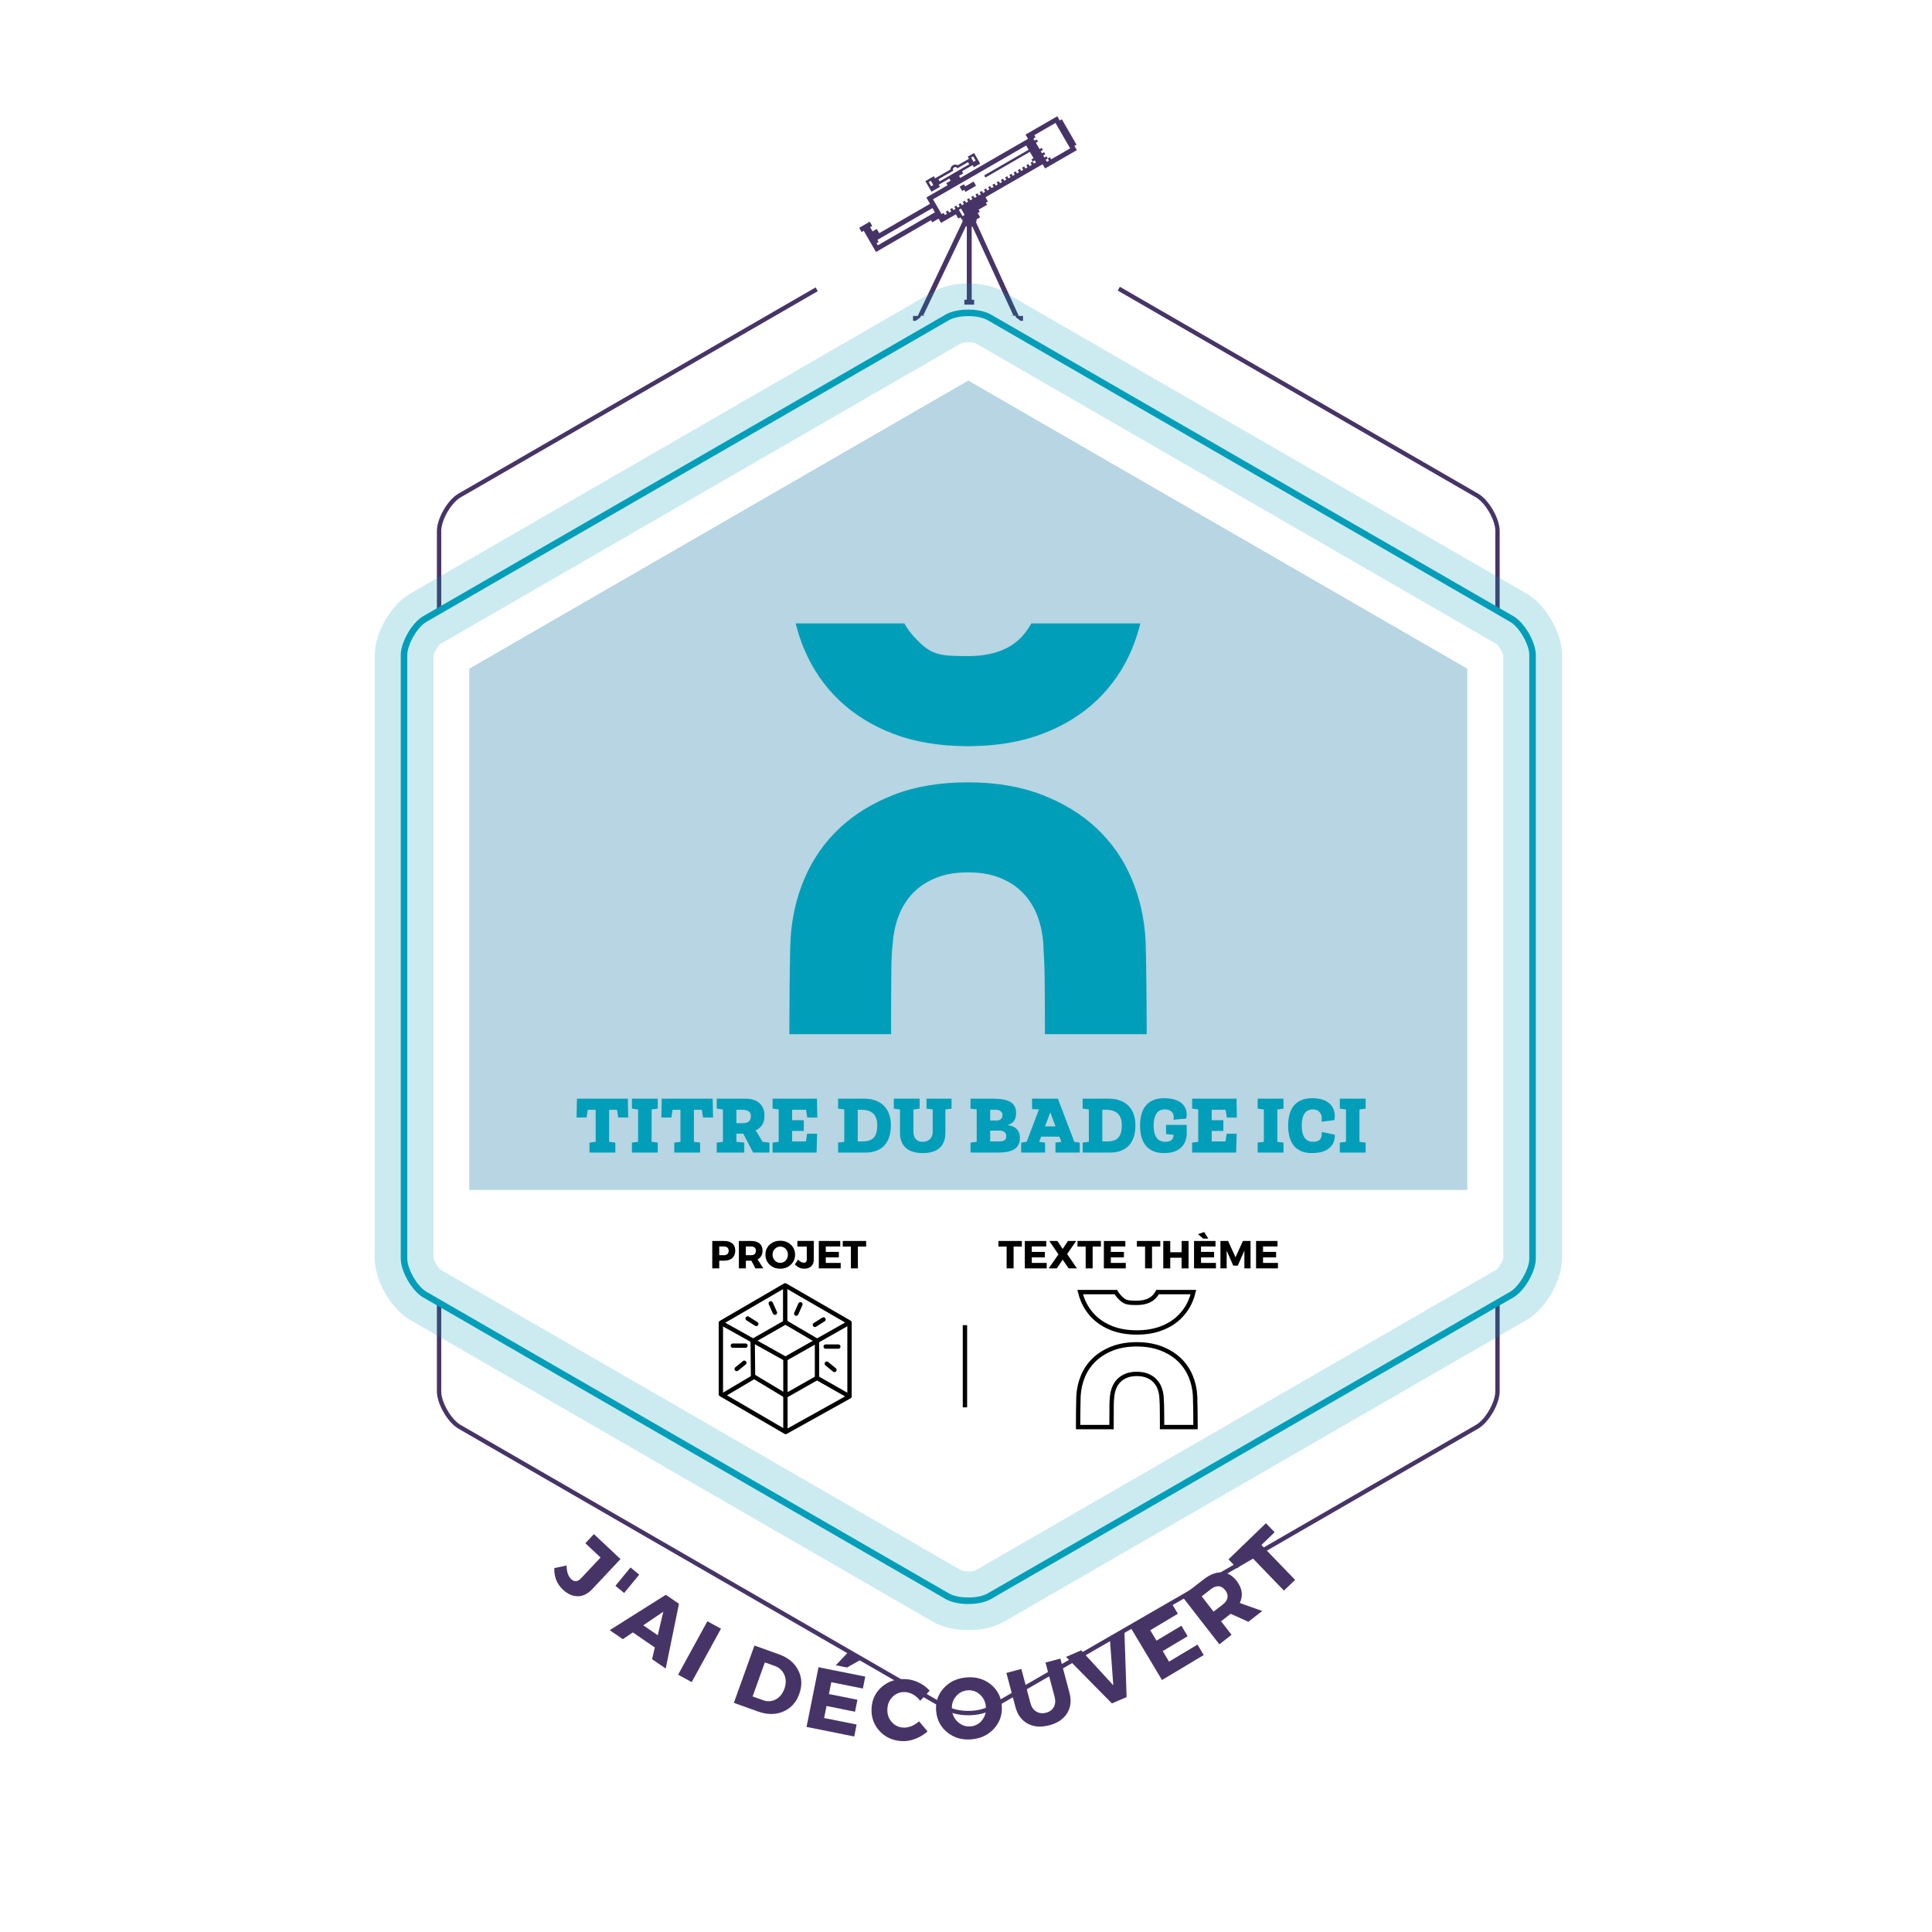 <?xml version="1.0" encoding="UTF-8" standalone="no"?>
<svg xmlns:dc="http://purl.org/dc/elements/1.1/"
  xmlns:cc="http://creativecommons.org/ns#"
  xmlns:rdf="http://www.w3.org/1999/02/22-rdf-syntax-ns#"
  xmlns:svg="http://www.w3.org/2000/svg"
  xmlns="http://www.w3.org/2000/svg"
  xmlns:xlink="http://www.w3.org/1999/xlink" id="svg2303" xml:space="preserve" enable-background="new 0 0 850.394 841.89" viewBox="0 0 888.189 888.189" height="100%" width="100%" y="0px" x="0px" version="1.1">
  <defs id="defs2307">
    <linearGradient id="SVGID_1_" gradientUnits="userSpaceOnUse" x1="257.767" y1="116.817" x2="420.564" y2="116.817">
      <stop offset="0" style="stop-color:#FFFFFF" id="stop2215" />
      <stop offset="0.452" style="stop-color:#8D7D9F" id="stop2217" />
      <stop offset="1" style="stop-color:#473467" id="stop2219" />
    </linearGradient>
    <linearGradient id="SVGID_2_" gradientUnits="userSpaceOnUse" x1="472.013" y1="116.817" x2="634.81" y2="116.817" gradientTransform="matrix(-1,0,0,1,1066.576,0)">
      <stop offset="0" style="stop-color:#FFFFFF" id="stop2224" />
      <stop offset="0.452" style="stop-color:#8D7D9F" id="stop2226" />
      <stop offset="1" style="stop-color:#473467" id="stop2228" />
    </linearGradient>
    <clipPath id="SVGID_2_-4">
      <use id="use122" overflow="visible" xlink:href="#SVGID_1_-0" x="0" y="0" width="100%" height="100%" />
    </clipPath>
    <clipPath id="SVGID_4_">
      <use id="use132" overflow="visible" xlink:href="#SVGID_3_" x="0" y="0" width="100%" height="100%" />
    </clipPath>
    <path d="m 404.664,50.394 c 1.172,3.438 3.039,6.252 4.836,8.439 l -19.805,17.313 c -3.164,-1.836 -6.135,-4.258 -8.674,-7.969 l -13.156,3.746 c 0,0 -1.5,20.816 0.125,20.816 1.625,0 20.75,-1.5 22,-1.5 1.25,0 37.625,-22.125 37.625,-22.125 l 13.875,-38 c 0,0 -0.625,-12.084 -1,-12.291 -0.375,-0.209 -36.375,17.006 -36.375,17.006 z" id="SVGID_1_-0" />
    <path d="m 453.475,81.825 c 1.949,-1.783 5.014,-5.445 6.551,-8.467 l 18.717,21.805 0.957,1.021 c -2.836,3.092 -6.361,5.285 -9.527,6.563 l 4.693,17.242 13.125,9.75 0.375,-10.625 c 0,0 -5.125,-47.875 -5.375,-48.25 -0.25,-0.375 -24.334,-23.75 -24.334,-23.75 0,0 -13.166,1.125 -13.166,1.5 0,0.375 -9.506,10 -9.506,10 l 5.662,19.625 z" id="SVGID_3_" />
    <clipPath id="SVGID_2_-4-8">
      <use height="100%" width="100%" y="0" x="0" xlink:href="#SVGID_1_-0" overflow="visible" id="use122-9" />
    </clipPath>
    <clipPath id="SVGID_4_-4">
      <use height="100%" width="100%" y="0" x="0" xlink:href="#SVGID_3_" overflow="visible" id="use132-1" />
    </clipPath>
    <path id="path300" d="m 404.664,50.394 c 1.172,3.438 3.039,6.252 4.836,8.439 l -19.805,17.313 c -3.164,-1.836 -6.135,-4.258 -8.674,-7.969 l -13.156,3.746 c 0,0 -1.5,20.816 0.125,20.816 1.625,0 20.75,-1.5 22,-1.5 1.25,0 37.625,-22.125 37.625,-22.125 l 13.875,-38 c 0,0 -0.625,-12.084 -1,-12.291 -0.375,-0.209 -36.375,17.006 -36.375,17.006 z" />
    <path id="path307" d="m 453.475,81.825 c 1.949,-1.783 5.014,-5.445 6.551,-8.467 l 18.717,21.805 0.957,1.021 c -2.836,3.092 -6.361,5.285 -9.527,6.563 l 4.693,17.242 13.125,9.75 0.375,-10.625 c 0,0 -5.125,-47.875 -5.375,-48.25 -0.25,-0.375 -24.334,-23.75 -24.334,-23.75 0,0 -13.166,1.125 -13.166,1.5 0,0.375 -9.506,10 -9.506,10 l 5.662,19.625 z" />
    <linearGradient gradientTransform="translate(-0.529,-24.95)" id="SVGID_1_-1" gradientUnits="userSpaceOnUse" x1="256.428" y1="34.083" x2="419.225" y2="34.083">
      <stop offset="0" style="stop-color:#FFFFFF" id="stop95" />
      <stop offset="0.452" style="stop-color:#8D7D9F" id="stop97" />
      <stop offset="1" style="stop-color:#473467" id="stop99" />
    </linearGradient>
    <linearGradient id="SVGID_2_-1" gradientUnits="userSpaceOnUse" x1="473.352" y1="34.083" x2="636.148" y2="34.083" gradientTransform="matrix(-1,0,0,1,1066.047,-24.95)">
      <stop offset="0" style="stop-color:#FFFFFF" id="stop104" />
      <stop offset="0.452" style="stop-color:#8D7D9F" id="stop106" />
      <stop offset="1" style="stop-color:#473467" id="stop108" />
    </linearGradient>
    <linearGradient y2="34.083" x2="419.225" y1="34.083" x1="256.428" gradientUnits="userSpaceOnUse" id="SVGID_1_-1-5" gradientTransform="translate(-0.529,-24.95)">
      <stop id="stop95-6" style="stop-color:#FFFFFF" offset="0" />
      <stop id="stop97-9" style="stop-color:#8D7D9F" offset="0.452" />
      <stop id="stop99-4" style="stop-color:#473467" offset="1" />
    </linearGradient>
    <linearGradient gradientTransform="matrix(-1,0,0,1,1066.047,-24.95)" y2="34.083" x2="636.148" y1="34.083" x1="473.352" gradientUnits="userSpaceOnUse" id="SVGID_2_-1-0">
      <stop id="stop104-4" style="stop-color:#FFFFFF" offset="0" />
      <stop id="stop106-9" style="stop-color:#8D7D9F" offset="0.452" />
      <stop id="stop108-8" style="stop-color:#473467" offset="1" />
    </linearGradient>
    <linearGradient y2="42.818" x2="438.297" y1="42.818" x1="275.5" gradientUnits="userSpaceOnUse" id="SVGID_1_-6" gradientTransform="translate(0,-6)">
      <stop id="stop111" style="stop-color:#FFFFFF" offset="0" />
      <stop id="stop113" style="stop-color:#8D7D9F" offset="0.452" />
      <stop id="stop115" style="stop-color:#473467" offset="1" />
    </linearGradient>
    <linearGradient gradientTransform="matrix(-1,0,0,1,1094.923,-6)" y2="42.818" x2="645.422" y1="42.818" x1="482.625" gradientUnits="userSpaceOnUse" id="SVGID_2_-2">
      <stop id="stop120" style="stop-color:#FFFFFF" offset="0" />
      <stop id="stop122" style="stop-color:#8D7D9F" offset="0.452" />
      <stop id="stop124" style="stop-color:#473467" offset="1" />
    </linearGradient>
    <linearGradient gradientTransform="translate(0,-6)" id="SVGID_1_-6-5" gradientUnits="userSpaceOnUse" x1="275.5" y1="42.818" x2="438.297" y2="42.818">
      <stop offset="0" style="stop-color:#FFFFFF" id="stop111-4" />
      <stop offset="0.452" style="stop-color:#8D7D9F" id="stop113-6" />
      <stop offset="1" style="stop-color:#473467" id="stop115-2" />
    </linearGradient>
    <linearGradient id="SVGID_2_-2-4" gradientUnits="userSpaceOnUse" x1="482.625" y1="42.818" x2="645.422" y2="42.818" gradientTransform="matrix(-1,0,0,1,1094.923,-6)">
      <stop offset="0" style="stop-color:#FFFFFF" id="stop120-0" />
      <stop offset="0.452" style="stop-color:#8D7D9F" id="stop122-0" />
      <stop offset="1" style="stop-color:#473467" id="stop124-0" />
    </linearGradient>
  </defs>
  <g style="display:inline" id="layer26">
    <g id="texte_posture">
      <g id="g28">
        <path fill="#473467" d="m 285.256,716.75 -12.988,13.813 c -2.028,2.156 -4.234,3.248 -6.62,3.273 -2.386,0.027 -4.677,-0.992 -6.871,-3.057 -2.778,-2.613 -4.097,-5.902 -3.954,-9.867 l 5.65,-1.221 c 0.032,2.885 0.747,4.984 2.146,6.301 1.457,1.369 2.971,1.22 4.542,-0.451 l 8.933,-9.5 -6.994,-6.576 3.946,-4.196 z" id="path2" />
        <path fill="#473467" d="m 286.934,732.342 -4.015,-3.305 6.94,-8.431 4.015,3.305 z" id="path4" />
        <path fill="#473467" d="m 301.043,757.388 -10.098,-6.919 -4.599,3.104 -6.039,-4.138 25.791,-16.271 6.039,4.138 -6.092,29.768 -6.27,-4.295 z m 1.336,-5.63 2.556,-10.809 -9.221,6.241 z" id="path6" />
        <path fill="#473467" d="m 317.99,773.309 -6.244,-3.422 13.458,-24.555 6.243,3.423 z" id="path8" />
        <path fill="#473467" d="m 346.832,756.488 11.333,4.066 c 4.142,1.486 7.074,3.912 8.799,7.279 1.725,3.367 1.884,7.008 0.479,10.924 -1.396,3.891 -3.851,6.586 -7.364,8.088 -3.513,1.502 -7.392,1.491 -11.633,-0.03 l -11.069,-3.972 z m 4.784,7.752 -5.62,15.662 4.782,1.715 c 2.058,0.738 4.005,0.623 5.841,-0.348 1.835,-0.971 3.167,-2.609 3.996,-4.92 0.828,-2.309 0.815,-4.445 -0.038,-6.409 -0.854,-1.964 -2.348,-3.328 -4.48,-4.093 z" id="path10" />
        <path fill="#473467" d="m 396.684,776.259 -14.512,-2.909 -1.093,5.451 13.1,2.627 -1.101,5.49 -13.1,-2.625 -1.108,5.529 14.942,2.995 -1.101,5.491 -21.924,-4.395 5.504,-27.454 21.492,4.308 z m -1.297,-13.07 -5.986,3.409 -5.178,-1.038 5.479,-5.755 z" id="path12" />
        <path fill="#473467" d="m 416.396,771.934 c 2.077,0.113 4.097,0.652 6.061,1.614 1.963,0.963 3.611,2.201 4.943,3.716 l -4.381,4.647 c -0.844,-1.168 -1.881,-2.112 -3.109,-2.835 -1.229,-0.721 -2.47,-1.117 -3.721,-1.186 -2.21,-0.121 -4.104,0.557 -5.68,2.032 -1.577,1.476 -2.428,3.358 -2.554,5.648 -0.128,2.344 0.51,4.341 1.915,5.994 1.404,1.653 3.212,2.54 5.422,2.661 1.172,0.064 2.406,-0.162 3.703,-0.678 1.297,-0.517 2.466,-1.254 3.507,-2.212 l 3.912,4.622 c -1.603,1.461 -3.461,2.601 -5.575,3.419 -2.115,0.819 -4.198,1.172 -6.248,1.06 -4.207,-0.23 -7.633,-1.794 -10.278,-4.69 -2.646,-2.896 -3.855,-6.394 -3.631,-10.495 0.221,-4.02 1.829,-7.303 4.827,-9.85 2.998,-2.545 6.627,-3.702 10.887,-3.467 z" id="path14" />
        <path fill="#473467" d="m 444.034,771.176 c 4.325,-0.426 8.055,0.566 11.187,2.977 3.132,2.412 4.896,5.634 5.294,9.668 0.4,4.06 -0.704,7.6 -3.313,10.616 -2.61,3.018 -6.064,4.737 -10.363,5.162 -4.3,0.424 -8.017,-0.583 -11.15,-3.021 -3.135,-2.438 -4.903,-5.699 -5.307,-9.786 -0.4,-4.061 0.7,-7.571 3.302,-10.535 2.6,-2.963 6.051,-4.656 10.35,-5.081 z m 0.665,5.924 c -2.177,0.215 -3.957,1.188 -5.34,2.918 -1.384,1.731 -1.96,3.765 -1.729,6.1 0.23,2.336 1.201,4.229 2.911,5.682 1.711,1.453 3.642,2.072 5.791,1.86 2.149,-0.212 3.895,-1.194 5.236,-2.948 1.34,-1.753 1.896,-3.797 1.666,-6.133 -0.23,-2.335 -1.174,-4.219 -2.828,-5.65 -1.656,-1.431 -3.557,-2.041 -5.707,-1.829 z" id="path16" />
        <path fill="#473467" d="m 487.481,762.498 4.171,15.695 c 0.951,3.582 0.599,6.718 -1.06,9.407 -1.659,2.69 -4.382,4.538 -8.171,5.544 -3.814,1.014 -7.128,0.771 -9.94,-0.73 -2.814,-1.502 -4.696,-4.043 -5.648,-7.626 l -4.171,-15.695 6.882,-1.829 4.171,15.695 c 0.479,1.805 1.383,3.104 2.711,3.895 1.328,0.793 2.829,0.967 4.505,0.521 1.648,-0.439 2.829,-1.318 3.541,-2.639 0.711,-1.32 0.824,-2.895 0.338,-4.725 l -4.171,-15.695 z" id="path18" />
        <path fill="#473467" d="m 517.932,780.184 -6.757,2.918 -21.089,-21.391 6.977,-3.014 14.741,16.072 -1.595,-21.75 6.72,-2.902 z" id="path20" />
        <path fill="#473467" d="m 541.503,741.872 -12.7,7.599 2.854,4.771 11.465,-6.859 2.875,4.806 -11.465,6.858 2.896,4.841 13.078,-7.824 2.875,4.806 -19.188,11.479 -14.375,-24.028 18.811,-11.254 z" id="path22" />
        <path fill="#473467" d="m 573.893,745.572 -8.119,-3.67 -0.158,0.122 -4.264,3.313 4.834,6.223 -5.623,4.367 -17.178,-22.111 9.888,-7.681 c 2.927,-2.274 5.71,-3.364 8.35,-3.271 2.639,0.095 4.916,1.373 6.83,3.837 2.65,3.411 3.153,6.819 1.51,10.224 l 10.312,3.689 z m -15.978,-4.657 4.265,-3.313 c 1.222,-0.948 1.932,-1.989 2.132,-3.124 0.199,-1.134 -0.151,-2.28 -1.051,-3.438 -0.884,-1.137 -1.892,-1.738 -3.023,-1.805 -1.131,-0.067 -2.309,0.375 -3.529,1.324 l -4.265,3.313 z" id="path24" />
        <path fill="#473467" d="m 585.978,704.41 -6.072,5.862 15.475,16.028 -5.122,4.945 -15.475,-16.028 -6.015,5.806 -4.001,-4.143 17.209,-16.615 z" id="path26" />
      </g>
    </g>
  </g>
  <!-- <g id="layer1" transform="translate(20)">
    <g style="display:inline;fill:#ffffff;stroke:none" id="filet_3_posture" transform="translate(-1.18601,34.28187)">
      <path id="path150-4" d="m 426.33,701.628 c -4.464,0 -7.848,-1.037 -9.525,-2.008 L 176.458,560.861 c -4.631,-2.679 -9.536,-11.168 -9.536,-16.518 V 266.822 c 0,-5.35 4.905,-13.839 9.536,-16.513 L 416.797,111.55 c 1.678,-0.971 5.063,-2.007 9.533,-2.007 4.47,0 7.855,1.037 9.532,2.003 l 240.343,138.759 c 4.636,2.678 9.533,11.168 9.533,16.518 v 277.521 c 0,5.35 -4.897,13.839 -9.533,16.514 L 435.87,699.616 c -1.684,0.975 -5.069,2.012 -9.54,2.012 z" stroke-miterlimit="10" stroke-width="3" stroke="#009eb9" fill="none" style="fill:#ffffff;stroke:none" />
    </g>
  </g> -->
  <g style="display:inline" id="layer25" transform="translate(20)">
    <g style="display:inline" id="filet_separation_theme" transform="translate(-1.186,34.282)">
      <line id="line31" y2="612.715" x2="424.797" y1="574.932" x1="424.797" stroke-miterlimit="10" stroke-width="2" stroke="#000000" fill="none" />
    </g>
  </g>
  <g style="display:inline" id="layer24" transform="translate(20)">
    <g style="display:inline" id="picto_theme" transform="translate(-1.186,34.282)">
      <g id="g38">
        <path id="path34" d="m 484.322,571.329 c 2.246,2.157 5.02,3.875 8.242,5.102 3.221,1.229 7.002,1.853 11.238,1.853 4.178,0 7.945,-0.623 11.193,-1.853 3.25,-1.227 6.039,-2.943 8.285,-5.102 2.249,-2.159 4.01,-4.719 5.231,-7.604 0.534,-1.265 0.978,-2.605 1.321,-3.992 h -16.461 c -0.434,0.747 -0.871,1.367 -1.334,1.889 -1.795,2.023 -4.565,3.05 -8.236,3.05 -4.46,0 -5.666,-0.149 -8.277,-3.048 -0.473,-0.521 -0.906,-1.125 -1.354,-1.891 h -16.404 c 0.342,1.382 0.787,2.724 1.326,3.991 1.223,2.889 2.982,5.448 5.23,7.605 z" stroke-miterlimit="10" stroke-width="2" stroke="#000000" fill="none" />
        <path id="path36" d="m 530.617,607.57 c -0.172,-3.267 -0.881,-6.391 -2.105,-9.282 -1.221,-2.881 -2.98,-5.422 -5.229,-7.551 -2.245,-2.127 -5.034,-3.843 -8.288,-5.102 -3.252,-1.256 -7.018,-1.894 -11.191,-1.894 -4.231,0 -8.013,0.638 -11.236,1.893 -3.225,1.26 -6,2.977 -8.246,5.103 -2.247,2.127 -4.006,4.668 -5.227,7.551 -1.226,2.889 -1.935,6.011 -2.107,9.284 -0.119,2.587 -0.172,10.858 -0.172,13.566 0,0.202 0.002,0.393 0.006,0.587 l 10e-4,0.061 h 15.365 l -10e-4,-0.116 c -0.004,-0.233 -0.008,-0.467 -0.008,-0.709 0,-1.283 0.014,-8.247 0.045,-9.537 0.031,-1.337 0.103,-2.471 0.217,-3.463 0.117,-1.493 0.433,-2.904 0.936,-4.181 0.506,-1.28 1.231,-2.41 2.16,-3.358 0.926,-0.949 2.09,-1.709 3.453,-2.256 1.365,-0.546 2.984,-0.823 4.814,-0.823 1.828,0 3.448,0.277 4.813,0.823 1.361,0.546 2.525,1.306 3.457,2.255 0.925,0.951 1.65,2.08 2.156,3.358 0.501,1.276 0.816,2.687 0.936,4.194 0.059,1.02 0.117,2.163 0.176,3.441 0.057,1.296 0.084,8.262 0.084,9.546 0,0.212 -0.006,0.418 -0.012,0.624 -0.002,0.066 -0.004,0.133 -0.006,0.201 h 15.379 l 0.002,-0.078 c 0.003,-0.187 0.006,-0.373 0.006,-0.569 -0.002,-2.909 -0.063,-11.034 -0.178,-13.568 z" stroke-miterlimit="10" stroke-width="2" stroke="#000000" fill="none" />
      </g>
    </g>
  </g>
  <g style="display:inline" id="layer23" transform="translate(20)">
    <g style="display:inline" id="texte_picto_theme" transform="translate(-1.186,34.282)">
      <g id="g61">
        <path id="path41" d="m 450.957,538.803 h -3.799 v 10.025 h -3.203 v -10.025 h -3.763 v -2.592 h 10.765 z" />
        <path id="path43" d="m 462.188,538.748 h -6.66 v 2.502 h 6.013 v 2.521 h -6.013 v 2.538 h 6.858 v 2.52 h -10.063 v -12.6 h 9.864 v 2.519 z" />
        <path id="path45" d="m 471.764,542.24 4.519,6.588 h -3.834 l -2.718,-4.014 -2.719,4.014 h -3.726 l 4.5,-6.443 -4.212,-6.156 h 3.727 l 2.43,3.672 2.43,-3.672 h 3.762 z" />
        <path id="path47" d="M 487.299,538.803 H 483.5 v 10.025 h -3.203 v -10.025 h -3.763 v -2.592 h 10.765 z" />
        <path id="path49" d="m 498.53,538.748 h -6.66 v 2.502 h 6.013 v 2.521 h -6.013 v 2.538 h 6.858 v 2.52 h -10.063 v -12.6 h 9.864 v 2.519 z" />
        <path id="path51" d="m 514.604,538.803 h -3.798 v 10.025 h -3.204 v -10.025 h -3.762 v -2.592 h 10.764 z" />
        <path id="path53" d="m 527.6,548.828 h -3.203 v -4.896 h -5.221 v 4.896 h -3.204 v -12.6 h 3.204 v 5.184 h 5.221 v -5.184 h 3.203 z" />
        <path id="path55" d="m 539.984,538.748 h -6.66 v 2.502 h 6.012 v 2.521 h -6.012 v 2.538 h 6.857 v 2.52 h -10.063 v -12.6 h 9.865 v 2.519 z m -3.312,-3.617 h -2.376 l -2.34,-2.034 2.808,-0.99 z" />
        <path id="path57" d="m 556.094,548.828 h -2.826 l -0.018,-8.189 -3.024,6.93 h -2.088 l -3.024,-6.93 v 8.189 h -2.861 v -12.617 h 3.51 l 3.42,7.506 3.42,-7.506 h 3.492 v 12.617 z" />
        <path id="path59" d="m 568.496,538.748 h -6.66 v 2.502 h 6.012 v 2.521 h -6.012 v 2.538 h 6.857 v 2.52 H 558.63 v -12.6 h 9.865 v 2.519 z" />
      </g>
    </g>
  </g>
  <g style="display:inline" id="layer22" transform="translate(20)">
    <g transform="translate(-1.186,34.282)" id="picto_categorie" style="display:inline">
      <g id="g94">
        <polygon fill="none" stroke="#000000" stroke-width="2" stroke-linejoin="round" stroke-miterlimit="10" points="312.59,573.826 312.59,606.697 342.373,624.041 371.728,607.697 371.728,573.719 342.158,556.623 " id="polygon64" />
        <polyline fill="none" stroke="#000000" stroke-width="2" stroke-linejoin="round" stroke-miterlimit="10" points="312.59,573.826     342.266,590.385 371.728,573.719   " id="polyline66" />
        <polygon fill="none" stroke="#000000" stroke-width="2" stroke-linejoin="round" stroke-miterlimit="10" points="327.373,598.343 327.213,582.213 342.266,573.611 356.782,582.105 356.782,599.202 342.373,607.374 " id="polygon68" />
        <line fill="none" stroke="#000000" stroke-width="2" stroke-linejoin="round" stroke-miterlimit="10" x1="342.266" y1="590.385" x2="342.266" y2="624.148" id="line70" />
        <line fill="none" stroke="#000000" stroke-width="2" stroke-linejoin="round" stroke-miterlimit="10" x1="342.158" y1="556.623" x2="342.158" y2="573.611" id="line72" />
        <line fill="none" stroke="#000000" stroke-width="2" stroke-linejoin="round" stroke-miterlimit="10" x1="371.728" y1="607.697" x2="356.782" y2="599.202" id="line74" />
        <line fill="none" stroke="#000000" stroke-width="2" stroke-linejoin="round" stroke-miterlimit="10" x1="327.643" y1="598.772" x2="313.127" y2="607.374" id="line76" />
        <line fill="none" stroke="#000000" stroke-width="2" stroke-linecap="round" stroke-linejoin="round" stroke-miterlimit="10" x1="355.814" y1="574.795" x2="359.769" y2="572.306" id="line78" />
        <line fill="none" stroke="#000000" stroke-width="2" stroke-linecap="round" stroke-linejoin="round" stroke-miterlimit="10" x1="360.775" y1="584.778" x2="366.572" y2="584.778" id="line80" />
        <line fill="none" stroke="#000000" stroke-width="2" stroke-linecap="round" stroke-linejoin="round" stroke-miterlimit="10" x1="361.298" y1="592.644" x2="364.801" y2="595.514" id="line82" />
        <line fill="none" stroke="#000000" stroke-width="2" stroke-linecap="round" stroke-linejoin="round" stroke-miterlimit="10" x1="349.147" y1="565.332" x2="347.235" y2="569.628" id="line84" />
        <line fill="none" stroke="#000000" stroke-width="2" stroke-linecap="round" stroke-linejoin="round" stroke-miterlimit="10" x1="328.855" y1="574.364" x2="324.9" y2="571.875" id="line86" />
        <line fill="none" stroke="#000000" stroke-width="2" stroke-linecap="round" stroke-linejoin="round" stroke-miterlimit="10" x1="323.895" y1="584.348" x2="318.098" y2="584.348" id="line88" />
        <line fill="none" stroke="#000000" stroke-width="2" stroke-linecap="round" stroke-linejoin="round" stroke-miterlimit="10" x1="323.371" y1="592.213" x2="319.869" y2="595.084" id="line90" />
        <line fill="none" stroke="#000000" stroke-width="2" stroke-linecap="round" stroke-linejoin="round" stroke-miterlimit="10" x1="335.521" y1="564.902" x2="337.434" y2="569.197" id="line92" />
      </g>
    </g>
  </g>
  <g style="display:inline" id="layer21" transform="translate(20)">
    <g style="display:inline" id="texte_picto_categorie" transform="translate(-1.186,34.282)">
      <g id="g109">
        <path id="path97" d="m 308.632,536.229 h 5.49 c 1.608,0 2.856,0.381 3.744,1.143 0.888,0.763 1.332,1.846 1.332,3.25 0,1.476 -0.444,2.621 -1.332,3.438 -0.888,0.816 -2.136,1.225 -3.744,1.225 h -2.286 v 3.545 h -3.204 z m 3.204,2.519 v 4.015 h 2.124 c 0.708,0 1.254,-0.174 1.638,-0.522 0.384,-0.348 0.576,-0.852 0.576,-1.512 0,-0.648 -0.192,-1.14 -0.576,-1.477 -0.384,-0.335 -0.93,-0.504 -1.638,-0.504 z" />
        <path id="path99" d="m 328.468,548.828 -1.872,-3.545 h -0.09 -2.43 v 3.545 h -3.204 v -12.6 h 5.634 c 1.668,0 2.958,0.381 3.87,1.143 0.912,0.763 1.368,1.846 1.368,3.25 0,1.943 -0.762,3.293 -2.286,4.049 l 2.646,4.158 z m -4.392,-6.065 h 2.43 c 0.696,0 1.236,-0.174 1.62,-0.522 0.384,-0.348 0.576,-0.852 0.576,-1.512 0,-0.648 -0.192,-1.14 -0.576,-1.477 -0.384,-0.335 -0.924,-0.504 -1.62,-0.504 h -2.43 z" />
        <path id="path101" d="m 339.88,536.121 c 1.956,0 3.582,0.609 4.878,1.826 1.296,1.219 1.944,2.739 1.944,4.563 0,1.836 -0.651,3.372 -1.953,4.608 -1.302,1.235 -2.925,1.854 -4.869,1.854 -1.944,0 -3.564,-0.615 -4.86,-1.846 -1.296,-1.229 -1.944,-2.768 -1.944,-4.616 0,-1.836 0.648,-3.36 1.944,-4.572 1.296,-1.212 2.916,-1.817 4.86,-1.817 z m 0.036,2.682 c -0.984,0 -1.824,0.357 -2.52,1.07 -0.696,0.715 -1.044,1.6 -1.044,2.656 0,1.055 0.351,1.946 1.053,2.672 0.702,0.727 1.539,1.09 2.511,1.09 0.972,0 1.797,-0.363 2.475,-1.09 0.678,-0.726 1.017,-1.617 1.017,-2.672 0,-1.057 -0.339,-1.941 -1.017,-2.656 -0.678,-0.713 -1.503,-1.07 -2.475,-1.07 z" />
        <path id="path103" d="m 355.306,536.211 v 8.531 c 0,1.332 -0.387,2.371 -1.161,3.114 -0.774,0.744 -1.839,1.116 -3.195,1.116 -1.716,0 -3.162,-0.672 -4.338,-2.016 l 1.476,-2.143 c 0.9,0.936 1.782,1.404 2.646,1.404 0.9,0 1.35,-0.516 1.35,-1.549 v -5.867 h -4.32 v -2.592 h 7.542 z" />
        <path id="path105" d="m 367.474,538.748 h -6.66 v 2.502 h 6.012 v 2.521 h -6.012 v 2.538 h 6.858 v 2.52 H 357.61 v -12.6 h 9.864 z" />
        <path id="path107" d="m 379.372,538.803 h -3.798 v 10.025 h -3.204 v -10.025 h -3.762 v -2.592 h 10.764 z" />
      </g>
    </g>
  </g>
  <g style="display:inline" id="layer20" transform="translate(20)">
    <g style="display:inline" id="fond_categorie" transform="translate(-1.186,34.282)">
      <polygon id="polygon112" points="196.922,512.767 655.738,512.767 655.738,273.129 426.333,140.685 196.922,273.135 " fill="#b7d5e2" />
    </g>
  </g>
  <g style="display:inline" id="layer19" transform="translate(20)">
    <g transform="translate(-1.186,34.282)" id="picto_posture" style="display:inline">
      <g id="g135">
        <g id="g133">
          <g id="g131">
            <g id="g129">
              <g id="g127">
                <g id="g117">
                  <polygon fill="#14110d" points="445.876,110.963 447.148,110.963 447.107,110.875 445.876,110.875 " id="polygon115" />
                </g>
                <g id="g121">
                  <polygon fill="#14110d" points="406.545,110.963 406.545,110.875 405.56,110.875 405.517,110.963 " id="polygon119" />
                </g>
                <polygon fill="#473467" points="424.881,51.416 424.319,50.443 422.373,51.566 423.497,53.513 424.47,52.951 425.031,53.924 429.897,51.115 428.774,49.168 " id="polygon123" />
                <path fill="#473467" d="m 475.116,32.793 0.974,-0.562 -6.743,-11.678 -0.973,0.562 -1.124,-1.946 -14.598,8.428 1.124,1.946 -31.143,17.98 -0.562,-0.974 1.946,-1.124 -0.563,-0.973 4.866,-2.809 0.562,0.973 2.92,-1.686 -2.81,-4.866 -2.919,1.686 0.562,0.973 -5.136,2.965 c -0.672,-0.385 -1.52,-0.42 -2.238,-0.005 -0.718,0.415 -1.112,1.167 -1.114,1.941 l -7.083,4.089 -0.562,-0.974 -3.893,2.248 2.81,4.866 3.893,-2.248 -0.563,-0.973 4.866,-2.81 0.562,0.973 -1.946,1.124 0.563,0.973 4.782,-2.761 -14.515,8.38 1.686,2.919 -23.356,13.485 -1.123,-1.946 -1.947,1.124 -1.123,-1.946 0.973,-0.562 -1.123,-1.947 -4.866,2.81 1.124,1.946 0.973,-0.562 1.124,1.946 1.124,1.946 3.371,5.839 25.302,-14.605 0.562,0.973 2.92,-1.686 1.124,1.946 6.812,-3.933 1.124,1.946 0.974,-0.562 0.562,0.973 0.364,-0.21 c -0.021,0.148 -0.045,0.296 -0.045,0.451 0,0.255 0.035,0.501 0.091,0.739 l -20.593,43.368 h -2.167 v 2.248 h 1.259 l 2.112,-1.567 0.311,-0.769 h 0.951 l 19.702,-41.183 c 0.126,0.072 0.251,0.143 0.387,0.198 v 33.629 h -1.123 v 2.248 h 1.123 2.248 1.124 v -2.248 h -1.124 V 69.95 c 0.106,-0.035 0.214,-0.067 0.315,-0.113 l 18.896,41.038 h 0.868 l 0.283,0.769 2.112,1.567 h 1.124 v -2.248 h -1.952 L 429.93,67.996 c 0.133,-0.356 0.215,-0.737 0.215,-1.14 0,-0.101 -0.021,-0.197 -0.029,-0.295 l 1.66,-0.958 -1.124,-1.947 0.974,-0.562 -0.563,-0.973 3.894,-2.248 -0.563,-0.973 0.974,-0.562 -1.124,-1.946 26.276,-15.17 1.124,1.946 14.598,-8.428 z m -65.846,18.553 -1.123,-1.946 0.973,-0.562 1.124,1.946 z m 19.313,-13.745 1.124,1.946 -0.974,0.562 -1.123,-1.947 z m -7.635,7.003 v 0 0 l -7.785,4.495 -0.563,-0.973 6.813,-3.933 c -0.311,-0.538 -0.126,-1.225 0.411,-1.535 0.538,-0.31 1.225,-0.126 1.535,0.411 l 4.866,-2.809 0.562,0.973 z m -36.228,33.892 -0.562,-0.973 0.973,-0.562 -0.562,-0.973 -0.974,0.562 26.276,-15.17 1.124,1.947 z m 38.968,-13.415 -1.686,-2.92 0.974,-0.562 1.66,2.875 c -0.05,0.046 -0.097,0.093 -0.144,0.142 z m 32.787,-24.12 -0.562,-0.973 -0.973,0.562 0.562,0.973 -0.974,0.562 -0.562,-0.973 -0.974,0.562 0.563,0.973 -0.974,0.562 -0.562,-0.974 -0.974,0.562 0.563,0.973 -0.974,0.562 -0.562,-0.973 -0.974,0.562 0.563,0.973 -0.974,0.562 -0.562,-0.973 -0.974,0.562 0.562,0.973 -0.973,0.562 -0.562,-0.973 -0.974,0.562 0.562,0.973 -0.973,0.562 -0.562,-0.973 -0.974,0.562 0.562,0.973 -0.973,0.562 -0.563,-0.973 -0.973,0.562 0.562,0.973 -0.973,0.562 -0.563,-0.973 -0.973,0.562 0.562,0.973 -0.973,0.562 -0.563,-0.974 -0.973,0.562 0.562,0.973 -0.974,0.562 -0.562,-0.973 -0.973,0.562 0.562,0.974 -0.974,0.562 -0.562,-0.973 -0.974,0.562 0.563,0.973 -0.974,0.562 -0.562,-0.973 -0.974,0.562 0.563,0.973 -0.974,0.562 -0.562,-0.973 -0.974,0.562 0.562,0.973 -0.973,0.562 -0.562,-0.974 -0.974,0.562 0.563,0.973 -0.974,0.562 -0.562,-0.973 -0.974,0.562 0.562,0.973 -0.973,0.562 -0.562,-0.973 -0.974,0.562 0.562,0.973 -0.973,0.562 -0.563,-0.973 -0.973,0.562 0.562,0.974 -0.973,0.562 -0.563,-0.973 -0.973,0.562 0.562,0.973 -0.973,0.562 -0.563,-0.973 -0.973,0.562 0.562,0.974 -0.973,0.562 -0.563,-0.973 -0.973,0.562 0.562,0.973 -0.974,0.562 -0.562,-0.974 -0.973,0.562 0.562,0.973 v 0 l -4.495,-7.785 42.82,-24.723 1.124,1.947 -20.422,11.794 0.563,0.973 20.437,-11.799 1.686,2.919 -0.973,0.562 0.562,0.973 0.973,-0.562 0.563,0.973 z m 7.936,-1.987 -0.562,-0.973 -0.974,0.562 0.562,0.973 -0.973,0.562 -0.563,-0.973 0.974,-0.562 -0.562,-0.973 -0.974,0.562 0.031,0.054 -0.91,-1.577 0.317,0.55 0.973,-0.562 -0.562,-0.973 -0.974,0.562 -0.562,-0.973 0.974,-0.562 -0.563,-0.973 -0.973,0.562 -1.686,-2.919 0.973,-0.562 -0.562,-0.973 -0.974,0.562 -0.562,-0.973 0.974,-0.562 -0.563,-0.973 -0.973,0.562 10.705,-6.181 6.742,11.678 z" id="path125" />
              </g>
            </g>
          </g>
        </g>
      </g>
    </g>
  </g>
  <g style="display:inline" id="layer18" transform="translate(20)">
    <g style="display:inline" id="filet_1_categorie" transform="translate(-1.186,34.282)">
      <g id="g142">
        <path id="path138" d="m 356.643,98.718 -164.196,94.799 c -4.66,2.691 -9.407,10.912 -9.407,16.29 v 36.703" stroke-miterlimit="10" stroke-width="2" stroke="#473467" fill="none" />
        <path id="path140" d="m 669.621,246.503 v -36.696 c 0,-5.379 -4.746,-13.602 -9.404,-16.294 L 495.531,98.434" stroke-miterlimit="10" stroke-width="2" stroke="#473467" fill="none" />
      </g>
      <path id="path144" d="m 183.039,564.653 v 40.705 c 0,5.376 4.747,13.599 9.407,16.294 l 224.486,129.604 c 1.679,0.971 5.028,2.008 9.397,2.008 4.373,0 7.729,-1.037 9.411,-2.012 L 660.216,621.648 c 4.658,-2.687 9.404,-10.908 9.404,-16.29 v -41.672" stroke-miterlimit="10" stroke-width="2" stroke="#473467" fill="none" />
    </g>
  </g>
  <g style="display:inline" id="layer17" transform="translate(20)">
    <g style="display:inline" id="filet_2_categorie" transform="translate(-1.186,34.282)">
      <path id="path147" d="m 426.383,701.627 c -4.464,0 -7.848,-1.034 -9.525,-2.005 L 176.511,560.861 c -4.631,-2.677 -9.536,-11.168 -9.536,-16.518 V 266.822 c 0,-5.35 4.905,-13.838 9.536,-16.513 L 416.85,111.549 c 1.678,-0.971 5.063,-2.007 9.533,-2.007 4.47,0 7.855,1.036 9.532,2.003 l 240.343,138.76 c 4.636,2.679 9.533,11.167 9.533,16.517 v 277.521 c 0,5.35 -4.897,13.841 -9.533,16.514 L 435.923,699.618 c -1.685,0.975 -5.069,2.009 -9.54,2.009 z" stroke-miterlimit="10" stroke-width="27" stroke="#009eb9" fill="none" opacity="0.2" />
    </g>
  </g>












  <g style="display:inline" id="layer16" transform="translate(20)">
    <g style="display:inline" id="filet_3_posture" transform="translate(-1.186,34.282)">
      <path id="path150" d="m 426.33,701.628 c -4.464,0 -7.848,-1.037 -9.525,-2.008 L 176.458,560.861 c -4.631,-2.679 -9.536,-11.168 -9.536,-16.518 V 266.822 c 0,-5.35 4.905,-13.839 9.536,-16.513 L 416.797,111.55 c 1.678,-0.971 5.063,-2.007 9.533,-2.007 4.47,0 7.855,1.037 9.532,2.003 l 240.343,138.759 c 4.636,2.678 9.533,11.168 9.533,16.518 v 277.521 c 0,5.35 -4.897,13.839 -9.533,16.514 L 435.87,699.616 c -1.684,0.975 -5.069,2.012 -9.54,2.012 z" stroke-miterlimit="10" stroke-width="3" stroke="#009eb9" fill="none" />
    </g>
  </g>
  <g style="display:inline" id="layer15" transform="translate(20)">
    <g style="display:inline" id="texte_titre_badge" transform="translate(-1.186,34.282)">
      <g id="g188">
        <path id="path158" d="m 261.219,490.641 2.844,0.359 v 4.572 H 252.184 V 491 l 2.844,-0.359 v -14.723 h -3.636 l -0.539,3.564 h -4.607 l 0.18,-8.676 h 23.396 l 0.181,8.676 h -4.607 l -0.54,-3.564 h -3.636 v 14.723 z" fill="#009eb9" />
        <path id="path160" d="M 271.697,495.572 V 491 l 2.844,-0.359 v -14.867 l -2.844,-0.395 v -4.572 h 11.879 v 4.572 l -2.844,0.395 v 14.867 l 2.844,0.359 v 4.572 z" fill="#009eb9" />
        <path id="path162" d="M 300.207,490.641 303.05,491 v 4.572 H 291.171 V 491 l 2.844,-0.359 v -14.723 h -3.636 l -0.539,3.564 h -4.607 l 0.18,-8.676 h 23.396 l 0.181,8.676 h -4.607 l -0.54,-3.564 h -3.636 z" fill="#009eb9" />
        <path id="path164" d="m 327.422,495.572 -4.536,-8.676 h -3.167 v 3.744 l 3.635,0.359 v 4.572 h -12.67 V 491 l 2.844,-0.359 v -14.867 l -2.844,-0.395 v -4.572 h 13.462 c 5.04,0 8.495,2.844 8.495,7.631 0,4.068 -1.691,5.688 -4.067,6.984 v 0.18 c 0,0 0.396,0.287 0.684,0.791 l 2.484,4.248 3.167,0.359 v 4.572 z m -4.824,-13.498 c 2.628,0 3.78,-1.045 3.78,-3.275 0,-1.945 -1.404,-2.881 -3.78,-2.881 h -2.879 v 6.156 z" fill="#009eb9" />
        <path id="path166" d="M 336.352,495.572 V 491 l 2.808,-0.359 v -14.902 l -2.808,-0.359 v -4.572 h 20.409 l 0.145,8.676 h -4.607 l -0.54,-3.564 h -6.407 v 4.787 h 5.363 v 4.932 h -5.363 v 4.824 h 6.335 l 0.54,-3.564 h 4.607 l -0.252,8.676 h -20.23 z" fill="#009eb9" />
        <path id="path168" d="M 366.483,495.572 V 491 l 2.844,-0.359 v -14.902 l -2.844,-0.359 v -4.572 h 12.131 c 6.119,0 12.13,3.24 12.13,12.203 0,9.826 -5.939,12.563 -11.555,12.563 h -12.706 z m 11.23,-5.111 c 4.212,0 6.768,-1.621 6.768,-7.451 0,-4.969 -2.664,-7.092 -7.235,-7.092 h -1.728 v 14.543 z" fill="#009eb9" />
        <path id="path170" d="m 409.968,475.773 -2.844,-0.395 v -4.572 h 11.519 v 4.572 l -2.844,0.395 v 10.691 c 0,6.264 -3.743,9.359 -10.366,9.359 -6.623,0 -10.511,-3.096 -10.511,-9.359 v -10.691 l -2.844,-0.395 v -4.572 h 11.879 v 4.572 l -2.844,0.395 v 10.295 c 0,1.945 0.792,4.572 4.319,4.572 2.88,0 4.535,-2.053 4.535,-4.393 v -10.474 z" fill="#009eb9" />
        <path id="path172" d="M 427.357,495.572 V 491 l 2.844,-0.359 v -14.902 l -2.844,-0.359 v -4.572 h 10.295 c 7.092,0 10.654,1.729 10.654,6.66 0,4.211 -2.664,5.002 -3.635,5.291 v 0.287 c 1.764,0.217 5.398,1.188 5.398,5.76 0,4.248 -2.482,6.768 -10.043,6.768 h -12.669 z m 12.059,-14.722 c 1.656,0 2.629,-0.973 2.629,-2.447 0,-1.764 -1.404,-2.484 -2.988,-2.484 h -2.664 v 4.932 h 3.023 z m -3.023,4.642 v 4.969 h 3.924 c 2.52,0 3.492,-0.684 3.492,-2.447 0,-1.584 -1.225,-2.521 -2.988,-2.521 h -4.428 z" fill="#009eb9" />
        <path id="path174" d="m 475.055,490.641 2.52,0.359 v 4.572 H 466.417 V 491 l 2.699,-0.359 -0.9,-2.375 h -8.387 l -0.898,2.375 2.699,0.359 v 4.572 H 450.65 V 491 l 2.52,-0.359 5.65,-14.902 -3.168,-0.18 v -4.752 h 11.879 z m -10.151,-11.196 c -0.252,-0.646 -0.793,-2.195 -0.793,-2.195 h -0.18 c 0,0 -0.539,1.549 -0.791,2.195 l -1.549,4.104 h 4.859 z" fill="#009eb9" />
        <path id="path176" d="M 478.91,495.572 V 491 l 2.844,-0.359 v -14.902 l -2.844,-0.359 v -4.572 h 12.131 c 6.119,0 12.129,3.24 12.129,12.203 0,9.826 -5.939,12.563 -11.555,12.563 H 478.91 Z m 11.231,-5.111 c 4.211,0 6.768,-1.621 6.768,-7.451 0,-4.969 -2.664,-7.092 -7.236,-7.092 h -1.727 v 14.543 z" fill="#009eb9" />
        <path id="path178" d="m 526.75,486.896 c 0,3.707 -2.051,8.928 -10.402,8.928 -6.803,0 -11.051,-3.924 -11.051,-12.67 0,-8.676 4.283,-12.563 11.051,-12.563 8.352,0 10.402,4.355 10.402,7.486 0,1.115 -0.252,1.871 -0.252,1.871 l -5.867,0.541 c 0,0 0.145,-0.541 0.145,-1.297 0,-1.475 -0.936,-3.455 -4.104,-3.455 -2.844,0 -5.111,1.799 -5.111,7.523 0,5.65 2.484,7.379 5.326,7.379 2.736,0 3.744,-1.188 3.852,-3.203 l -3.49,-0.361 v -4.211 h 9.502 v 4.032 z" fill="#009eb9" />
        <path id="path180" d="M 529.236,495.572 V 491 l 2.809,-0.359 v -14.902 l -2.809,-0.359 v -4.572 h 20.41 l 0.145,8.676 h -4.607 l -0.541,-3.564 h -6.406 v 4.787 h 5.363 v 4.932 h -5.363 v 4.824 h 6.334 l 0.541,-3.564 h 4.607 l -0.252,8.676 h -20.231 z" fill="#009eb9" />
        <path id="path182" d="M 559.367,495.572 V 491 l 2.844,-0.359 v -14.867 l -2.844,-0.395 v -4.572 h 11.879 v 4.572 l -2.844,0.395 v 14.867 l 2.844,0.359 v 4.572 z" fill="#009eb9" />
        <path id="path184" d="m 588.85,486.824 v -0.684 l 5.977,1.225 v 0.611 c 0,3.275 -2.088,7.848 -10.584,7.848 -6.695,0 -10.869,-3.924 -10.869,-12.67 0,-8.676 4.283,-12.563 11.051,-12.563 8.35,0 10.402,4.787 10.402,8.207 0,1.115 -0.252,1.871 -0.252,1.871 l -5.867,0.719 c 0,0 0.143,-0.611 0.143,-1.475 0,-1.764 -0.936,-4.176 -4.104,-4.176 -2.844,0 -5.111,1.799 -5.111,7.523 0,5.65 2.412,7.379 5.148,7.379 3.095,0.002 4.066,-1.438 4.066,-3.815 z" fill="#009eb9" />
        <path id="path186" d="M 597.133,495.572 V 491 l 2.844,-0.359 v -14.867 l -2.844,-0.395 v -4.572 h 11.879 v 4.572 l -2.844,0.395 v 14.867 l 2.844,0.359 v 4.572 z" fill="#009eb9" />
      </g>
    </g>
  </g>
  <g style="display:inline" id="layer14" transform="translate(20)">
    <g style="display:inline" id="picto_titre_badge" transform="translate(-1.186,34.282)">
      <path id="path153" d="m 366.926,287.595 c 6.838,6.565 15.277,11.79 25.083,15.524 9.803,3.74 21.309,5.637 34.201,5.637 12.718,0 24.181,-1.896 34.066,-5.637 9.894,-3.734 18.376,-8.957 25.212,-15.524 6.844,-6.575 12.201,-14.362 15.921,-23.142 1.628,-3.848 2.979,-7.929 4.022,-12.149 h -50.095 c -1.32,2.271 -2.651,4.157 -4.063,5.749 -5.457,6.156 -13.89,9.281 -25.063,9.281 -13.571,0 -17.24,-0.455 -25.189,-9.276 -1.438,-1.586 -2.755,-3.425 -4.119,-5.754 H 346.98 c 1.039,4.203 2.394,8.286 4.034,12.146 3.72,8.792 9.074,16.577 15.912,23.145 z" fill="#009eb9" />
      <path id="path155" d="m 507.814,397.887 c -0.522,-9.941 -2.679,-19.45 -6.406,-28.25 -3.718,-8.766 -9.071,-16.498 -15.915,-22.979 -6.833,-6.472 -15.321,-11.696 -25.223,-15.527 -9.897,-3.822 -21.356,-5.761 -34.062,-5.761 -12.876,0 -24.382,1.938 -34.193,5.759 -9.815,3.834 -18.259,9.061 -25.095,15.529 -6.839,6.471 -12.189,14.203 -15.907,22.979 -3.729,8.788 -5.887,18.293 -6.411,28.255 -0.363,7.872 -0.524,33.046 -0.524,41.286 0,0.611 0.007,1.196 0.017,1.784 l 0.003,0.185 h 46.763 l -0.005,-0.351 c -0.011,-0.714 -0.024,-1.425 -0.024,-2.158 0,-3.904 0.047,-25.099 0.141,-29.026 0.096,-4.07 0.312,-7.518 0.658,-10.537 0.357,-4.543 1.316,-8.836 2.848,-12.723 1.539,-3.897 3.748,-7.335 6.569,-10.221 2.821,-2.893 6.362,-5.203 10.516,-6.865 4.15,-1.662 9.077,-2.507 14.646,-2.507 5.568,0 10.496,0.845 14.647,2.507 4.145,1.662 7.686,3.971 10.522,6.863 2.814,2.893 5.021,6.33 6.561,10.221 1.526,3.881 2.484,8.174 2.848,12.76 0.178,3.105 0.355,6.586 0.536,10.478 0.17,3.944 0.255,25.146 0.255,29.051 0,0.644 -0.019,1.269 -0.036,1.894 -0.007,0.206 -0.012,0.41 -0.018,0.615 h 46.806 l 0.002,-0.236 c 0.009,-0.569 0.017,-1.137 0.017,-1.732 -0.001,-8.86 -0.181,-33.589 -0.536,-41.293 z" fill="#009eb9" />
    </g>
  </g>
</svg>
